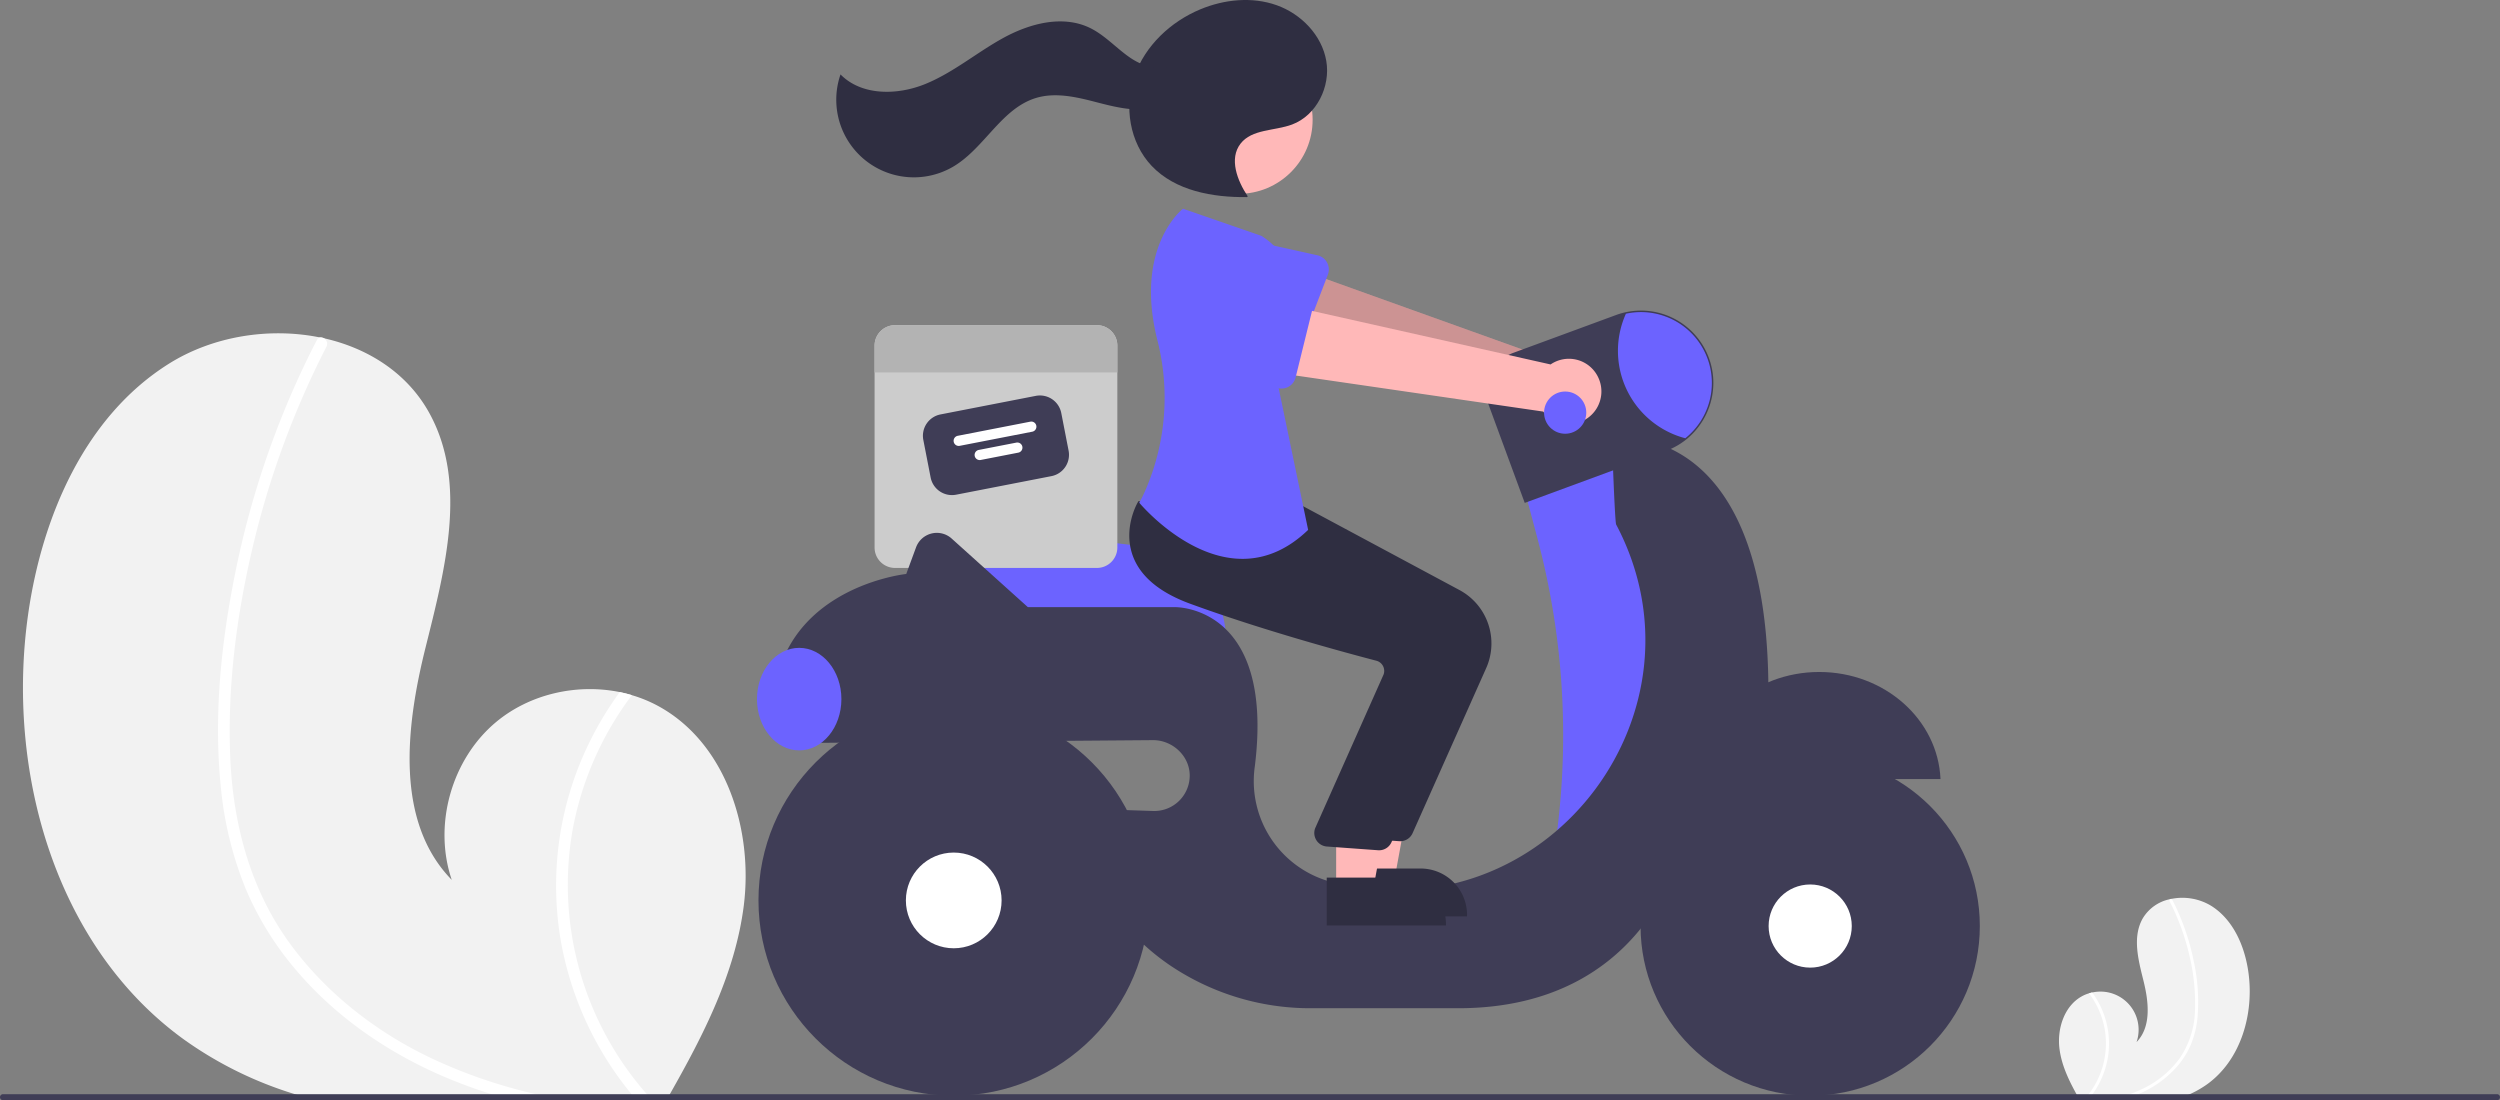 <svg data-name="Layer 1" xmlns="http://www.w3.org/2000/svg" width="829" height="364.829"><rect width="100%" height="100%" fill="#808080" stroke="none"/><path d="M246.63 300.389c-2.85 22.33-13.33 42.76-24.51 62.44-.37.67-.75 1.33-1.14 2h-116.2c-2.35-.61-4.67-1.28-6.98-2a127.027 127.027 0 0 1-36.69-18.05c-42.75-30.8-59.2-89-51.77-141.15 4.62-32.4 18.84-65.48 46.53-82.93 14.62-9.23 33.4-12.23 50.23-8.8.44.08.88.18 1.33.27 14.48 3.26 27.38 11.36 34.72 24.41 13.2 23.45 5.34 52.5-1.15 78.6-6.47 26.1-9.98 57.34 8.8 76.59-6.2-18.25-.08-40.02 14.73-52.36 11.19-9.31 26.77-12.8 40.98-9.91 1.36.29 2.7.62 4.02 1.02a44.598 44.598 0 0 1 9.17 3.84c22.15 12.37 31.12 40.86 27.93 66.03z" fill="#f2f2f2"/><path d="M177.73 362.829c3.22.75 6.45 1.41 9.7 2h-17.57c-2.3-.62-4.59-1.28-6.86-2q-7.485-2.34-14.74-5.37c-19.4-8.14-37.27-20.36-50.79-36.62a103.37 103.37 0 0 1-16.02-26.17 118.856 118.856 0 0 1-8.2-33.49c-2.45-23.6.05-47.85 4.72-71.03a296.45 296.45 0 0 1 23.16-69.47q1.905-3.975 3.94-7.9a1.542 1.542 0 0 1 1.03-.88 1.777 1.777 0 0 1 1.33.27 2.106 2.106 0 0 1 .83 2.78 293.039 293.039 0 0 0-24.58 66.96c-5.32 22.67-8.34 46.39-7.31 69.7.98 21.78 6.67 43.2 19.58 61.01 11.79 16.26 28.07 29.08 46.08 37.81a169.131 169.131 0 0 0 35.7 12.4zM216.29 364.829h-5.18c-.58-.66-1.14-1.33-1.69-2a110.411 110.411 0 0 1-23.24-49.66 107.734 107.734 0 0 1 9.29-67.05 110.24 110.24 0 0 1 10.04-16.62c1.36.29 2.7.62 4.02 1.02a106.056 106.056 0 0 0-19.77 45.34 105.095 105.095 0 0 0 24.74 86.97c.58.67 1.18 1.34 1.79 2z" fill="#fff"/><path d="M682.93 347.822c.752 5.893 3.517 11.285 6.468 16.48.098.176.198.35.3.527h30.668c.62-.16 1.233-.338 1.842-.528a33.525 33.525 0 0 0 9.684-4.763c11.282-8.13 15.624-23.49 13.663-37.253-1.22-8.55-4.973-17.28-12.28-21.886a18.437 18.437 0 0 0-13.257-2.323c-.116.021-.233.048-.351.071a13.68 13.68 0 0 0-9.163 6.443c-3.484 6.189-1.41 13.855.303 20.744 1.708 6.888 2.634 15.133-2.322 20.213a12.644 12.644 0 0 0-14.703-16.434c-.36.077-.713.164-1.061.27a11.77 11.77 0 0 0-2.42 1.013c-5.846 3.264-8.214 10.783-7.372 17.426z" fill="#f2f2f2"/><path d="M701.113 364.301a53.01 53.01 0 0 1-2.56.528h4.637a42.943 42.943 0 0 0 1.81-.528q1.976-.617 3.891-1.417a34.9 34.9 0 0 0 13.404-9.665 27.282 27.282 0 0 0 4.228-6.906 31.368 31.368 0 0 0 2.164-8.84 62.858 62.858 0 0 0-1.245-18.745 78.238 78.238 0 0 0-6.113-18.335q-.502-1.049-1.04-2.085a.407.407 0 0 0-.271-.232.47.47 0 0 0-.351.071.556.556 0 0 0-.22.734 77.338 77.338 0 0 1 6.488 17.672 68.022 68.022 0 0 1 1.93 18.395 29.35 29.35 0 0 1-5.168 16.102 32.486 32.486 0 0 1-12.162 9.979 44.637 44.637 0 0 1-9.422 3.272zM690.937 364.83h1.367c.153-.175.3-.352.446-.529a29.14 29.14 0 0 0 6.133-13.106 28.433 28.433 0 0 0-2.452-17.696 29.095 29.095 0 0 0-2.65-4.386c-.358.077-.712.164-1.06.27a27.99 27.99 0 0 1 5.217 11.965 27.737 27.737 0 0 1-6.529 22.953c-.153.177-.311.354-.472.528z" fill="#fff"/><path d="M406.51 212.508h-95.981l-1.018-29.51a8.86 8.86 0 0 1 9.931-9.1l55.855 6.84h.006a31.29 31.29 0 0 1 31.207 31.27z" fill="#6c63ff"/><path d="M363.73 107.829H296.79a6.777 6.777 0 0 0-6.78 6.779v66.942a6.777 6.777 0 0 0 6.78 6.779h66.942a6.777 6.777 0 0 0 6.779-6.779v-66.942a6.777 6.777 0 0 0-6.78-6.779z" fill="#ccc"/><path d="m348.654 157.886-31.606 6.155a7.21 7.21 0 0 1-8.446-5.693l-2.43-12.477a7.21 7.21 0 0 1 5.693-8.446l31.606-6.155a7.21 7.21 0 0 1 8.447 5.693l2.43 12.476a7.21 7.21 0 0 1-5.694 8.447z" fill="#3f3d56"/><path d="m342.331 143.146-24.12 4.698a1.695 1.695 0 0 1-.648-3.327l24.12-4.698a1.695 1.695 0 0 1 .648 3.327zM337.643 150.102l-12.477 2.43a1.695 1.695 0 0 1-.647-3.327l12.476-2.43a1.695 1.695 0 1 1 .648 3.327z" fill="#fff"/><path d="M370.51 114.608v8.897h-80.5v-8.897a6.777 6.777 0 0 1 6.779-6.779h66.942a6.777 6.777 0 0 1 6.779 6.779z" fill="#b3b3b3"/><path d="M531.26 126.292a10.743 10.743 0 0 0-15.193-6.365l-92.096-33.043-4.057 23.007 91.804 25.246a10.8 10.8 0 0 0 19.543-8.845z" fill="#ffb8b8"/><path d="M531.26 126.292a10.743 10.743 0 0 0-15.193-6.365l-92.096-33.043-4.057 23.007 91.804 25.246a10.8 10.8 0 0 0 19.543-8.845z" opacity=".2"/><path d="m440.317 91.076-8.696 22.72a4.817 4.817 0 0 1-6.861 2.476l-21.137-11.896a13.377 13.377 0 0 1 9.638-24.958l23.602 5.234a4.817 4.817 0 0 1 3.454 6.424zM538.51 147.329l-33 15 4.332 16.311a253.735 253.735 0 0 1 6.54 96.65l24.128 5.039 20-51-7-58z" fill="#6c63ff"/><path d="M603.26 222.829c-21.682 0-39.352 15.762-40.21 35.5h80.419c-.858-19.738-18.527-35.5-40.21-35.5z" fill="#3f3d56"/><path d="M586.381 226.23c-1.128-89.098-51.871-80.901-51.871-80.901s.949 27.733 1.405 28.596c32.335 61.18-21.03 132.904-88.96 119.709q-1.921-.373-3.691-.757a34.581 34.581 0 0 1-27.164-38.763c6.692-53.736-26.59-52.785-26.59-52.785h-48.667l-25.273-22.746a7.347 7.347 0 0 0-11.809 2.921l-3.251 8.825s-48 5-44 52h14.84a29.967 29.967 0 0 0 .16 4l110.75-.9c6.493-.053 12.223 5.207 12.25 11.7a11.753 11.753 0 0 1-12.145 11.795l-17.855-.595c-5.5 24.5 8 41 22.875 51.375a83.148 83.148 0 0 0 47.617 14.625h48.508c63 0 74-53 74-53 33-14 28.871-55.098 28.871-55.098z" fill="#3f3d56"/><circle cx="600.26" cy="307.079" r="56.25" fill="#3f3d56"/><circle cx="600.26" cy="307.079" r="13.787" fill="#fff"/><circle cx="316.26" cy="298.579" r="64.75" fill="#3f3d56"/><circle cx="316.26" cy="298.579" r="15.87" fill="#fff"/><path d="m505.604 166.761-11.874-32.25a13.638 13.638 0 0 1 8.087-17.51l34.04-12.531a23.998 23.998 0 0 1 30.812 14.227 23.845 23.845 0 0 1 1.48 8.292 24.189 24.189 0 0 1-8.987 18.73 23.813 23.813 0 0 1-6.72 3.79z" fill="#3f3d56"/><path d="M567.65 126.989a23.55 23.55 0 0 1-8.8 18.34 29.988 29.988 0 0 1-19.7-41.3 23.505 23.505 0 0 1 28.5 22.96z" fill="#6c63ff"/><ellipse cx="265.01" cy="231.829" rx="14" ry="17" fill="#6c63ff"/><path fill="#ffb8b8" d="M450.071 292.005h12.26l5.833-31.797-18.095.001.002 31.796z"/><path d="M446.944 288.002H471.088a15.386 15.386 0 0 1 15.387 15.386v.5l-39.53.001zM464.301 278.955q-.214 0-.43-.021l-16.966-1.235a4.5 4.5 0 0 1-3.81-6.03l22.707-51.014a3.498 3.498 0 0 0-.196-2.8 3.45 3.45 0 0 0-2.212-1.759c-10.677-2.79-38.072-10.223-61.786-18.918-10.16-3.725-16.559-9.11-19.019-16.002-3.243-9.087 1.555-17.374 1.76-17.721l.162-.273 22.314 2.028 24.191 2.058 53.014 28.428a20.086 20.086 0 0 1 8.818 25.784l-24.44 54.808a4.497 4.497 0 0 1-4.107 2.667z" fill="#2f2e41"/><circle cx="410.705" cy="39.72" r="24.561" fill="#ffb8b8"/><path fill="#ffb8b8" d="M443.071 295.005h12.26l5.833-31.797-18.095.001.002 31.796z"/><path d="M439.944 291.002H464.088a15.386 15.386 0 0 1 15.387 15.386v.5l-39.53.001zM457.301 281.955q-.214 0-.43-.021l-16.966-1.235a4.5 4.5 0 0 1-3.81-6.03l22.707-51.014a3.498 3.498 0 0 0-.196-2.8 3.45 3.45 0 0 0-2.212-1.759c-10.677-2.79-38.072-10.223-61.786-18.918-10.16-3.725-16.559-9.11-19.019-16.002-3.243-9.087 1.555-17.374 1.76-17.721l.162-.273 22.314 2.028 24.191 2.058 53.014 28.428a20.086 20.086 0 0 1 8.818 25.784l-24.44 54.808a4.497 4.497 0 0 1-4.107 2.667z" fill="#2f2e41"/><path d="m418.28 78.208-26-9s-16.322 12.54-8.48 43.649a77.012 77.012 0 0 1-3.401 48.32 49.779 49.779 0 0 1-2.619 5.531s29 35 56 9l-10.5-50.5s16.5-33.5-5-47z" fill="#6c63ff"/><path d="M413.755 65.117c-3.496-5.233-6.255-12.488-2.406-17.466 3.8-4.915 11.292-4.19 17.11-6.365 8.105-3.029 12.805-12.55 11.339-21.076s-8.31-15.594-16.464-18.486S405.985-.228 398 3.103c-9.83 4.1-18.261 12.03-21.797 22.076s-1.646 22.108 5.69 29.83c7.863 8.278 20.205 10.484 31.622 10.35" fill="#2f2e41"/><path d="M390.908 20.484c-4.405 3.586-11.125 1.993-15.854-1.154s-8.565-7.628-13.68-10.096c-9.02-4.35-19.925-1.458-28.702 3.36s-16.56 11.476-25.832 15.257-21.104 3.968-28.125-3.172a25.732 25.732 0 0 0 37.71 30.372c10.16-6.189 15.772-19.164 27.166-22.58 6.306-1.89 13.077-.368 19.45 1.281s13.017 3.43 19.449 2.027 12.447-7.183 11.629-13.715z" fill="#2f2e41"/><path d="M530.038 125.291a10.743 10.743 0 0 0-15.862-4.441l-95.47-21.428-1.187 23.332 94.217 13.726a10.8 10.8 0 0 0 18.302-11.189z" fill="#ffb8b8"/><path d="m435.445 101.566-5.827 23.62a4.817 4.817 0 0 1-6.503 3.303l-22.442-9.198a13.377 13.377 0 0 1 6.484-25.957l24.068 2.283a4.817 4.817 0 0 1 4.22 5.949z" fill="#6c63ff"/><circle cx="519.01" cy="136.829" r="7" fill="#6c63ff"/><path d="M829 363.829a1.003 1.003 0 0 1-1 1H1a1 1 0 0 1 0-2h827a1.003 1.003 0 0 1 1 1z" fill="#3f3d56"/></svg>
